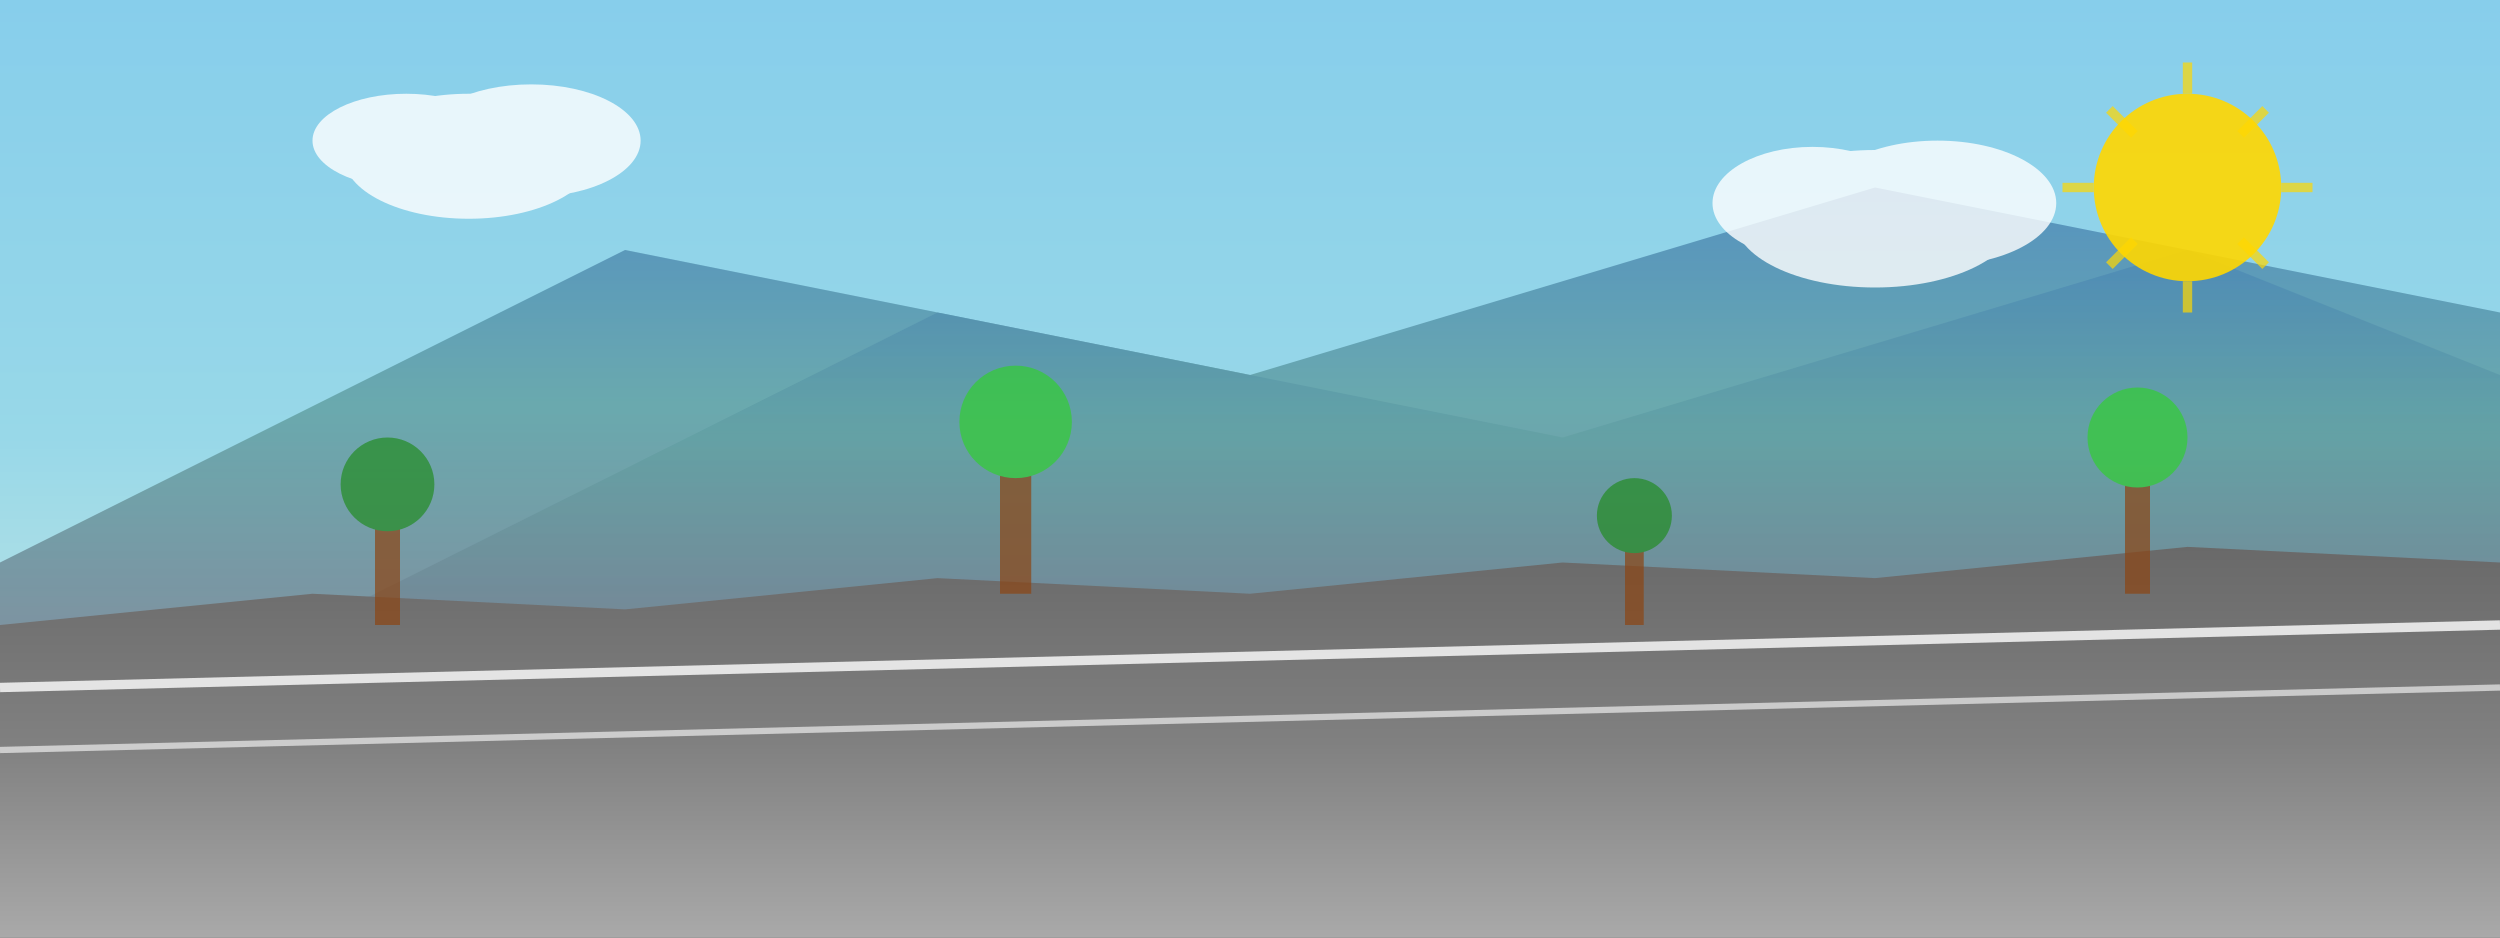 <svg width="800" height="300" viewBox="0 0 800 300" xmlns="http://www.w3.org/2000/svg">
  <rect x="0" y="0" width="800" height="300" fill="#333333" stroke="none"/>
  <defs>
    <linearGradient id="skyGradient" x1="0%" y1="0%" x2="0%" y2="100%">
      <stop offset="0%" style="stop-color:#87CEEB;stop-opacity:1" />
      <stop offset="70%" style="stop-color:#98D8E8;stop-opacity:1" />
      <stop offset="100%" style="stop-color:#B0E0E6;stop-opacity:1" />
    </linearGradient>
    <linearGradient id="mountainGradient" x1="0%" y1="0%" x2="0%" y2="100%">
      <stop offset="0%" style="stop-color:#4682B4;stop-opacity:1" />
      <stop offset="50%" style="stop-color:#5F9EA0;stop-opacity:1" />
      <stop offset="100%" style="stop-color:#708090;stop-opacity:1" />
    </linearGradient>
    <linearGradient id="roadGradient" x1="0%" y1="0%" x2="0%" y2="100%">
      <stop offset="0%" style="stop-color:#696969;stop-opacity:1" />
      <stop offset="50%" style="stop-color:#808080;stop-opacity:1" />
      <stop offset="100%" style="stop-color:#A9A9A9;stop-opacity:1" />
    </linearGradient>
  </defs>
  
  <!-- Sky -->
  <rect width="800" height="200" fill="url(#skyGradient)"/>
  
  <!-- Mountains -->
  <polygon points="0,180 200,80 400,120 600,60 800,100 800,200 0,200" fill="url(#mountainGradient)" opacity="0.8"/>
  <polygon points="100,200 300,100 500,140 700,80 800,120 800,200" fill="url(#mountainGradient)" opacity="0.6"/>
  
  <!-- Road -->
  <polygon points="0,200 100,190 200,195 300,185 400,190 500,180 600,185 700,175 800,180 800,300 0,300" fill="url(#roadGradient)"/>
  
  <!-- Road lines -->
  <line x1="0" y1="220" x2="800" y2="200" stroke="#FFFFFF" stroke-width="3" opacity="0.8"/>
  <line x1="0" y1="240" x2="800" y2="220" stroke="#FFFFFF" stroke-width="2" opacity="0.6"/>
  
  <!-- Trees -->
  <g opacity="0.7">
    <!-- Tree 1 -->
    <rect x="120" y="160" width="8" height="40" fill="#8B4513"/>
    <circle cx="124" cy="155" r="15" fill="#228B22"/>
    
    <!-- Tree 2 -->
    <rect x="320" y="140" width="10" height="50" fill="#8B4513"/>
    <circle cx="325" cy="135" r="18" fill="#32CD32"/>
    
    <!-- Tree 3 -->
    <rect x="520" y="170" width="6" height="30" fill="#8B4513"/>
    <circle cx="523" cy="165" r="12" fill="#228B22"/>
    
    <!-- Tree 4 -->
    <rect x="680" y="145" width="8" height="45" fill="#8B4513"/>
    <circle cx="684" cy="140" r="16" fill="#32CD32"/>
  </g>
  
  <!-- Clouds -->
  <g fill="#FFFFFF" opacity="0.8">
    <ellipse cx="150" cy="50" rx="40" ry="20"/>
    <ellipse cx="170" cy="45" rx="35" ry="18"/>
    <ellipse cx="130" cy="45" rx="30" ry="15"/>
    
    <ellipse cx="600" cy="70" rx="45" ry="22"/>
    <ellipse cx="620" cy="65" rx="38" ry="20"/>
    <ellipse cx="580" cy="65" rx="32" ry="18"/>
  </g>
  
  <!-- Sun -->
  <circle cx="700" cy="60" r="30" fill="#FFD700" opacity="0.9"/>
  <g stroke="#FFD700" stroke-width="3" opacity="0.7">
    <line x1="700" y1="20" x2="700" y2="30"/>
    <line x1="700" y1="90" x2="700" y2="100"/>
    <line x1="660" y1="60" x2="670" y2="60"/>
    <line x1="730" y1="60" x2="740" y2="60"/>
    <line x1="675" y1="35" x2="683" y2="43"/>
    <line x1="717" y1="77" x2="725" y2="85"/>
    <line x1="725" y1="35" x2="717" y2="43"/>
    <line x1="683" y1="77" x2="675" y2="85"/>
  </g>
</svg>
